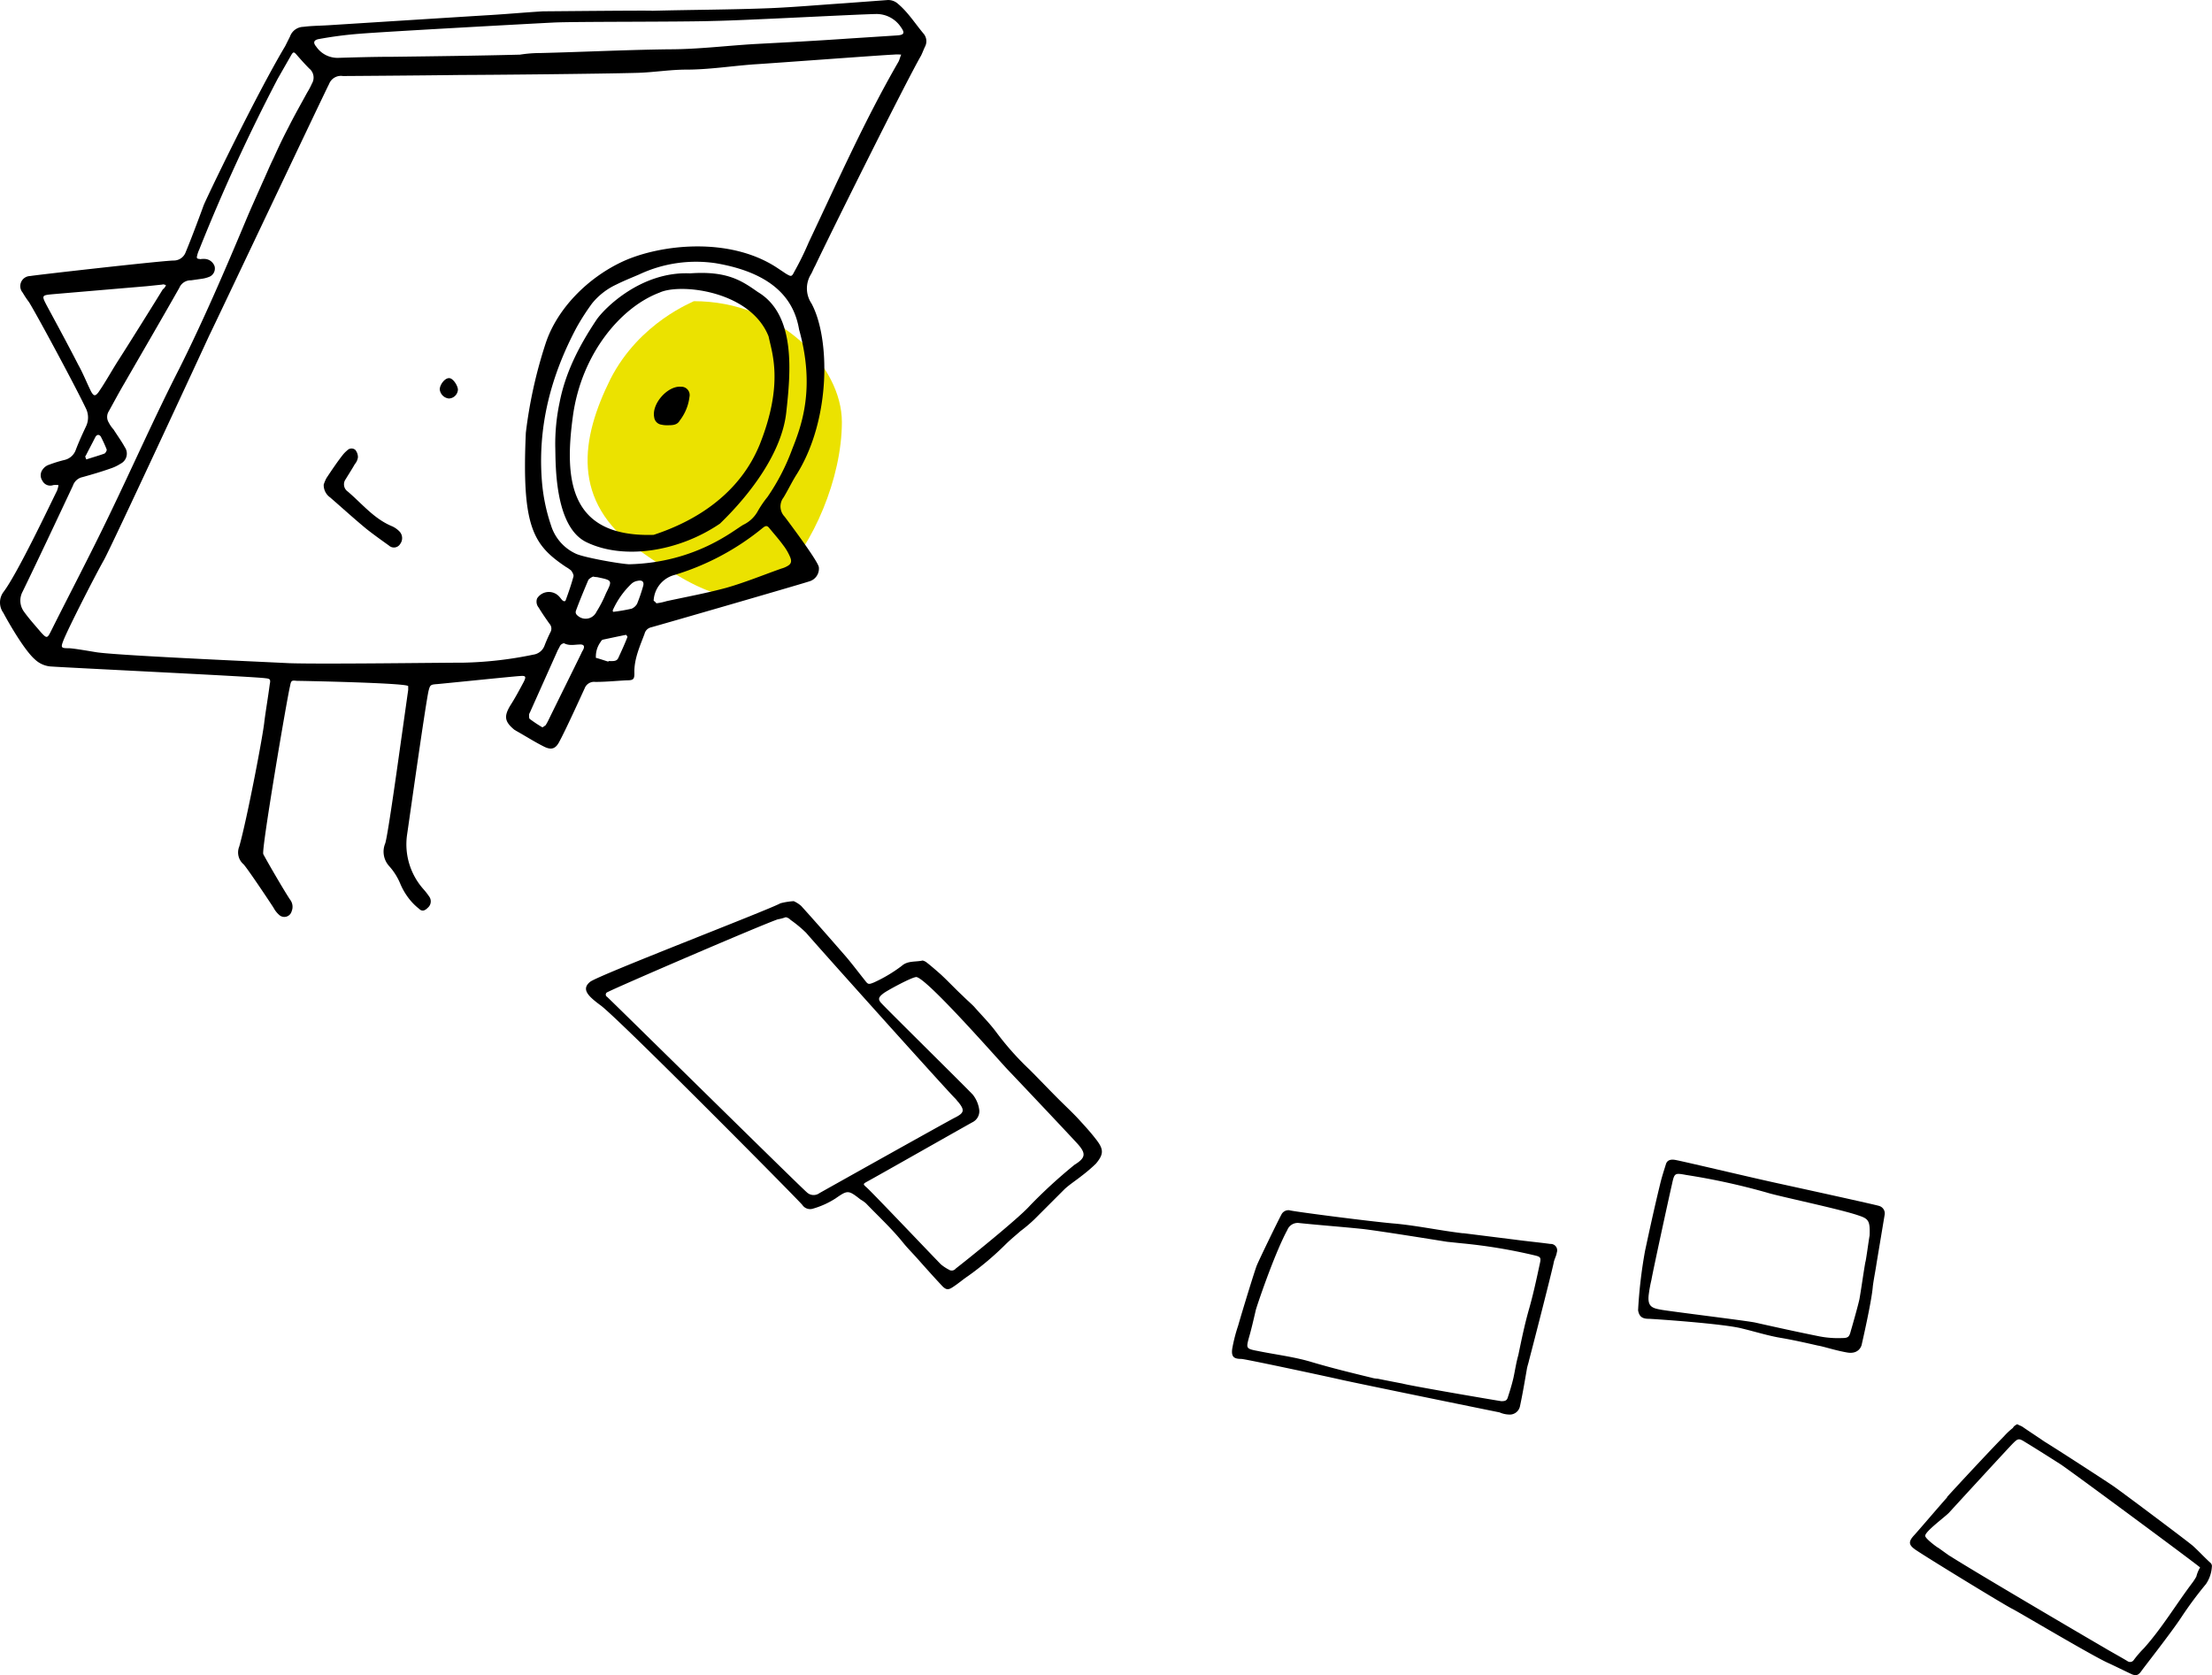 <svg id="overview" xmlns="http://www.w3.org/2000/svg" width="413.665" height="313.254" viewBox="0 0 413.665 313.254">
  <path id="Path_997" data-name="Path 997" d="M318.3,220.3c-5.4,10.9-7.6,22.8,5.4,32s19.9,11.4,26.2,5.2,11.7-18.7,11.7-29.2-11.7-22.6-27.7-22.6C334,205.8,323.8,209.5,318.3,220.3Z" transform="translate(-204.162 -149.381)" fill="#ebe200"/>
  <g id="Group_56" data-name="Group 56" transform="translate(-204.162 -149.381)">
    <path id="Path_998" data-name="Path 998" d="M326.1,151.4c7.4-.2,14.9-.2,22.3-.5,4.5-.2,9-.6,13.5-.9l8.1-.6a2.7,2.7,0,0,1,2.1.7c1.9,1.6,3.2,3.7,4.8,5.6a2.174,2.174,0,0,1,.3,2.3c-.3.6-.5,1.2-.8,1.8-3,5.2-17.6,34.6-19.8,39.3-.3.5-.5,1.1-.8,1.6a5.027,5.027,0,0,0,.1,5.4c3.5,6.4,3.7,21.6-2.7,31.9-.9,1.4-1.6,2.9-2.5,4.4a2.742,2.742,0,0,0,.2,3.6c1.8,2.4,6.4,8.6,6.4,9.5a2.472,2.472,0,0,1-1.8,2.6c-1.8.6-28.1,8.2-29.6,8.6a1.627,1.627,0,0,0-1.2,1.2c-.9,2.4-2,4.8-1.9,7.4,0,1.1-.2,1.3-1.4,1.3-2,.1-3.9.3-5.9.3a1.881,1.881,0,0,0-2,1.2c-.6,1.3-3.6,7.9-4.7,9.9-.7,1.4-1.5,1.7-2.9,1-1.8-.9-3.5-2-5.3-3-.1-.1-.2-.1-.3-.2-1.8-1.5-1.9-2.5-.7-4.5.9-1.4,1.7-2.9,2.5-4.4.5-1,.4-1.2-.7-1.1-.6,0-14.2,1.4-15.4,1.5-1.3.1-1.4.1-1.7,1.3-.6,2.7-3.8,25.5-4,26.8a12.618,12.618,0,0,0,3,10.2,13.447,13.447,0,0,1,1.1,1.4,1.55,1.55,0,0,1-.2,2.1c-.6.6-1.1.8-1.7.2a10.957,10.957,0,0,1-2.1-2.2,12.294,12.294,0,0,1-1.4-2.5,11.547,11.547,0,0,0-2.1-3.3,4.018,4.018,0,0,1-.7-4.2c.5-1.4,2.7-17.4,3.1-20.2s.8-5.7,1.2-8.5v-.7c.1-.6-19.9-1-20.8-1-1-.1-1.1-.1-1.3,1-.5,1.9-5.4,30.7-5,31.4.5,1,3.8,6.7,5,8.5a2.19,2.19,0,0,1,.3,2.2,1.42,1.42,0,0,1-2.3.7,4.863,4.863,0,0,1-1.1-1.4c-1.3-2-5-7.5-5.6-8.1a2.914,2.914,0,0,1-.8-3.3c1.5-5.3,4.5-21.1,4.7-23.4.3-2.3.7-4.6,1-6.9.2-1,.1-1.1-.9-1.2-2.1-.3-37.8-2-40.2-2.2a4.863,4.863,0,0,1-2.8-1.3c-2.2-1.9-5.6-8.1-5.9-8.7a3.3,3.3,0,0,1,0-3.9c2.6-3.4,8.7-16.3,10-18.9a4.509,4.509,0,0,0,.3-1.1,3.352,3.352,0,0,0-1,0,1.638,1.638,0,0,1-2-.8,1.805,1.805,0,0,1,.1-2.2,2.258,2.258,0,0,1,1.1-.8,24.573,24.573,0,0,1,2.9-.9,2.939,2.939,0,0,0,2.1-1.8c.6-1.6,1.3-3.1,2-4.6a3.822,3.822,0,0,0-.1-3.3c-1.9-4-9-17.2-10.6-19.8a18.759,18.759,0,0,1-1.2-1.8,1.884,1.884,0,0,1,1.4-3.1c1.1-.2,24-2.8,26.8-2.9a2.373,2.373,0,0,0,2.3-1.6c1.1-2.6,3.2-8.3,3.3-8.6.1-.5,9.8-20.7,15.3-29.9l.9-1.8a2.713,2.713,0,0,1,2.5-1.8c1.5-.2,3.1-.2,4.7-.3,3.2-.2,25.2-1.6,30.2-1.9,3.3-.2,6.6-.5,9.9-.7,1.2,0,20.4-.2,20.4-.1ZM290.9,273.3a70.958,70.958,0,0,0,13-1.5,2.622,2.622,0,0,0,2.1-1.7,27.18,27.18,0,0,1,1.1-2.5,1.358,1.358,0,0,0-.2-1.6c-.7-1-1.4-2-2-3a1.747,1.747,0,0,1-.3-1.7,2.6,2.6,0,0,1,4.1-.4c.2.2.4.5.6.7.3.3.6.3.7-.1.5-1.4,1-2.8,1.4-4.3.1-.3-.2-.8-.4-1.1a6.07,6.07,0,0,0-1-.7c-6.1-4.1-8.3-7.4-7.5-25.1a86.542,86.542,0,0,1,3.7-16.7c2.1-6.4,7.8-12.3,14.6-15.4,6.9-3.1,19.7-4.6,28.6,1.2l1.8,1.2c.9.5,1,.6,1.5-.4a56.01,56.01,0,0,0,2.7-5.5c5.4-11.4,10.5-22.9,16.8-33.8.2-.4.3-.9.5-1.3a7.518,7.518,0,0,0-1.5,0c-1,0-23.8,1.7-25.8,1.8-4.3.3-8.6,1-12.9,1-3,0-6,.5-9,.6-7,.2-29.1.4-33.1.4-7.2.1-21.9.2-22.1.2a2.372,2.372,0,0,0-2.6,1.5c-.8,1.5-22.2,46.7-22.4,47-1,2.2-18.3,39.5-19.7,42-1.7,3-6.8,13-7.6,15.1-.5,1.3-.4,1.4,1,1.4.9,0,4.8.7,4.9.7,2.8.6,30.4,1.8,36.4,2.1,6.4.2,28.1-.1,32.6-.1Zm-48.8-75.5h.3a2.044,2.044,0,0,1,1.9,1.4,1.681,1.681,0,0,1-.9,1.9,5.732,5.732,0,0,1-1.4.4l-2.1.3a2.3,2.3,0,0,0-2.2,1.4c-3.4,6-6.9,12-10.3,17.9-1,1.7-1.9,3.4-2.9,5.2a1.988,1.988,0,0,0,0,2.1,6.015,6.015,0,0,0,.9,1.3c.7,1.1,1.5,2.2,2.1,3.3a2.107,2.107,0,0,1-.8,3.1,8.178,8.178,0,0,1-1.9.9c-1.7.6-3.4,1.1-5.2,1.6a2.419,2.419,0,0,0-1.8,1.6c-3.1,6.6-6.2,13.2-9.4,19.8a3.511,3.511,0,0,0,.2,3.7c1,1.4,2.1,2.6,3.2,3.9,1.1,1.2,1.2,1.2,1.9-.2,3.6-7.2,7.4-14.4,10.9-21.7,4.4-9.1,8.5-18.4,13.1-27.4,4.5-9,8.5-18.3,12.4-27.6,1-2.4,2.1-4.8,3.2-7.3.7-1.5,1.3-3,2-4.4.9-2,1.8-3.9,2.8-5.8,1.1-2.2,2.3-4.3,3.5-6.5a13.967,13.967,0,0,0,.9-1.7,2.173,2.173,0,0,0-.5-2.8c-.8-.8-1.6-1.7-2.3-2.5-.6-.7-.7-.7-1.2.2l-2.4,4.2a342.33,342.33,0,0,0-14.7,32,5.637,5.637,0,0,0-.4,1.2c-.1.4.1.5.5.5,0,.1.2,0,.6,0Zm59.3-38.2a24.329,24.329,0,0,1,3.8-.3c8-.2,16.1-.6,24.1-.7,5.5,0,10.9-.7,16.3-1,5.7-.3,11.4-.6,17.1-1l9.3-.6c1.3-.1,1.4-.5.6-1.6A5.476,5.476,0,0,0,368,152c-4.4.1-24.6,1.2-30.4,1.3-6.2.2-26.3.1-30,.3-5.9.3-31.4,1.7-36.3,2.1a74.221,74.221,0,0,0-7.6,1c-.9.2-1,.7-.4,1.4a4.813,4.813,0,0,0,4.1,2.1c3.4-.1,6.8-.2,10.2-.2,8-.1,15.9-.2,23.8-.4ZM353.6,211c-.8-4.7-3.8-10.4-15.6-12.4a25,25,0,0,0-14.3,2.1c-1.4.6-2.9,1.2-4.3,1.9a12.765,12.765,0,0,0-4.5,3.5,43.016,43.016,0,0,0-2.9,4.5c-4.8,9-7.3,18.5-6.5,28.7a34.03,34.03,0,0,0,1.7,8.3,8.643,8.643,0,0,0,4.6,5.3c1.4.7,8.1,1.9,10,2,12.5-.3,19.6-6.4,21.4-7.4a6.039,6.039,0,0,0,2.6-2.4,19.6,19.6,0,0,1,1.9-2.8,40.153,40.153,0,0,0,4.6-8.9c1.7-4.3,4.4-11.3,1.3-22.4Zm-118.4-8.3c-.3-.1-.5-.2-.7-.1-1,.1-1.9.2-2.9.3-5.9.5-11.7,1-17.6,1.5-2,.2-2.1.2-1.1,2.1,2,3.7,4,7.4,5.9,11.1.9,1.6,1.6,3.4,2.4,5,.5.9.8.9,1.4.1l.6-.9c1.1-1.7,2.1-3.5,3.2-5.2,1.8-2.8,7.3-11.6,8.2-13.1a1.7,1.7,0,0,0,.6-.8Zm91.7,59.5a10.623,10.623,0,0,0,1.9-.4c3.7-.8,7.5-1.5,11.2-2.5,3.5-1,6.9-2.4,10.3-3.6a4.18,4.18,0,0,0,1-.4c.8-.4,1-.9.6-1.8a9.8,9.8,0,0,0-1.3-2.2c-.8-1.1-1.7-2.1-2.6-3.2-.4-.5-.7-.4-1.2,0a47.867,47.867,0,0,1-16.5,8.8,5.226,5.226,0,0,0-3.9,4.8C326.5,261.8,326.8,262,326.9,262.2Zm-21.3,23.2a5.926,5.926,0,0,0,.6-.4,10.907,10.907,0,0,0,.6-1.1c2-4.1,4.1-8.3,6.1-12.4.1-.3.3-.5.4-.8.2-.5,0-.8-.6-.8-1,0-2,.3-3-.2-.1-.1-.5.1-.7.3-.2.3-.3.6-.5.9l-5.1,11.4c-.1.3-.3.5-.3.8,0,.2,0,.6.1.7A24.975,24.975,0,0,0,305.6,285.4Zm9.5-28.2a2.361,2.361,0,0,0-.9.6c-.8,1.9-1.6,3.8-2.3,5.7-.2.5,0,.8.4,1.1a2.226,2.226,0,0,0,3.4-.8,23.133,23.133,0,0,0,1.8-3.5c1.2-2.4,1.2-2.4-1.7-3a2.639,2.639,0,0,1-.7-.1Zm3,15.8c.7,0,1.4.1,1.7-.6.6-1.3,1.2-2.6,1.7-3.9,0-.1-.2-.4-.3-.4-1.5.3-2.9.6-4.3.9-.1,0-.3.2-.4.4a4.628,4.628,0,0,0-.9,3c.8.2,1.6.5,2.3.7.1-.1.1-.1.2-.1Zm.7-9.2a31.736,31.736,0,0,0,3.5-.6,2.189,2.189,0,0,0,1-.9,30.058,30.058,0,0,0,1.1-3.2c.3-.9-.1-1.3-1-1.1a2.22,2.22,0,0,0-1.1.5,15.664,15.664,0,0,0-3.5,4.9c-.1.1,0,.3,0,.4Zm-98.5-28.5c1.2-.4,2.3-.7,3.4-1.1.2-.1.5-.6.4-.8A25.568,25.568,0,0,0,223,231c-.3-.4-.7-.4-1,.1-.6,1.2-1.2,2.3-1.8,3.5-.2.1,0,.4.1.7Z" fill-rule="evenodd"/>
    <path id="Path_999" data-name="Path 999" d="M352.6,317.9a5.507,5.507,0,0,1,1.4.9c2.8,3.1,5.6,6.3,8.3,9.4,1.2,1.4,2.4,3,3.6,4.5.6.8.7.8,1.7.4a27.475,27.475,0,0,0,5.2-3.1c1.1-1,2.6-.7,3.9-1a1.969,1.969,0,0,1,.8.4c.9.7,1.8,1.5,2.6,2.2,1.4,1.3,2.7,2.7,4.1,4,.7.7,1.4,1.3,2.1,2,1.4,1.6,2.9,3.1,4.1,4.7a53.293,53.293,0,0,0,6.3,7.1c1.8,1.8,3.6,3.7,5.4,5.5,1.3,1.3,2.6,2.5,3.8,3.8,1.1,1.2,2.2,2.4,3.2,3.7,1.5,1.9,1.5,2.8,0,4.6a29.766,29.766,0,0,1-2.7,2.3c-1,.8-2.1,1.5-3.1,2.4l-5.7,5.7a27.466,27.466,0,0,1-2.6,2.2c-.9.8-1.9,1.6-2.8,2.5a56.056,56.056,0,0,1-7,5.9c-.9.6-1.7,1.3-2.6,1.9-1,.7-1.4.8-2.2,0-1.6-1.7-3.2-3.5-4.8-5.3-.9-1-1.8-1.9-2.6-2.9-2.1-2.6-4.6-4.9-6.9-7.3a6.072,6.072,0,0,0-1-.7c-2.3-1.8-2.4-1.8-4.7-.2a15.934,15.934,0,0,1-4.2,1.9,1.756,1.756,0,0,1-2-.7c-.7-.9-34.3-34.8-37.7-37.3-2.3-1.7-3.7-3-2-4.4,1.4-1.2,33.5-13.5,35.6-14.7a12.4,12.4,0,0,1,2.5-.4Zm-1.5,3a8.33,8.33,0,0,1-1.5.4c-3.2,1.1-29.9,12.6-31.8,13.6a.49.49,0,0,0-.1.9c.8.7,36.2,35.6,37.3,36.5a1.84,1.84,0,0,0,2.4.2c2.3-1.3,24.1-13.5,25.3-14.1,1.8-.9,1.9-1.4.7-2.9-.2-.2-.4-.5-.6-.7-1-.9-24.8-27.4-27.9-31a23.12,23.12,0,0,0-2.9-2.4A1.624,1.624,0,0,0,351.1,320.9ZM387.3,357a2.3,2.3,0,0,1-1.2,2.2c-.6.3-18.2,10.3-19.7,11.1-.9.5-.9.5-.1,1.2,1.4,1.3,12.8,13.3,13.8,14.3a7.837,7.837,0,0,0,1.5,1,.948.948,0,0,0,1.3-.2c1.7-1.3,11.8-9.4,13.9-11.8a95.115,95.115,0,0,1,8.3-7.6c2.1-1.3,2.2-2.1.6-3.9-2.2-2.4-10.9-11.6-13-13.8-1.1-1.1-14.8-16.8-17.1-17.4-.6-.2-5.9,2.7-6.3,3.1-.9.7-1,1.1-.2,1.9,1,1.1,16.1,16,17,17a5.8,5.8,0,0,1,1.2,2.9Z" fill-rule="evenodd"/>
    <path id="Path_1000" data-name="Path 1000" d="M465.1,378.2c4.2.4,8.4,1.3,12.6,1.8h.2l9.6,1.2c2.2.3,4.4.5,6.6.8a1.2,1.2,0,0,1,1.2,1.6c-.1.7-.5,1.3-.6,2-.5,2.3-3.6,14.4-4.6,18.2-.1.5-.3,1-.4,1.6-.4,2.3-.8,4.7-1.3,7a1.949,1.949,0,0,1-2.1,1.5,4.711,4.711,0,0,1-1.7-.4c-3-.6-26-5.3-29.6-6.1-1.7-.4-18-3.9-18.7-3.9-1.4,0-1.9-.4-1.7-1.9a30.084,30.084,0,0,1,1.1-4.3c.8-2.8,3.1-10.3,3.5-11.3.6-1.4,3.7-7.8,4.6-9.5a1.476,1.476,0,0,1,1.5-.8c.4.2,15.9,2.2,19.8,2.5Zm19.8,33.2c.5,0,1,0,1.2-.6.4-1.2.8-2.5,1.1-3.8.3-1.4.5-2.8.9-4.2.6-2.9,1.2-5.8,2-8.6s1.4-5.6,2-8.4c.3-1.3.2-1.4-1.1-1.7a99.7,99.7,0,0,0-13.3-2.2c-1-.1-1.9-.2-2.9-.3-1.9-.3-12.4-2-15.8-2.4-3.9-.4-7.9-.7-11.8-1.1a2.092,2.092,0,0,0-2.3,1.3c-2.5,4.6-5.9,14.8-5.9,15-.4,1.7-.8,3.5-1.3,5.2-.5,1.9-.5,2,1.6,2.4,3.4.7,6.9,1.1,10.2,2.1,3.7,1.1,7.4,2,11.1,2.9a5.019,5.019,0,0,0,1.2.2c1.5.3,3,.6,4.6.9,1.4.4,15.4,2.8,18.5,3.3Z" fill-rule="evenodd"/>
    <path id="Path_1001" data-name="Path 1001" d="M581.4,415.7c.3.2.7.3,1,.5,1.3.9,2.7,1.8,4,2.7,3.7,2.3,12.3,7.9,13,8.4,1.6,1.1,14.4,10.7,14.9,11.2,1.1,1,2.1,2.1,3.2,3.1a.829.829,0,0,1,.3.8,6.472,6.472,0,0,1-1.1,3.2,71.053,71.053,0,0,0-4.6,6.2c-1.9,2.9-7.1,9.5-7.5,10.1-.5.7-.9.9-1.7.6-1.5-.7-2.9-1.4-4.4-2.1-2.8-1.2-17.2-9.8-18.1-10.2-1.9-1-15.8-9.5-18-11-1.3-.9-1.4-1.5-.3-2.7.4-.4,5.1-5.9,6.1-7a.349.349,0,0,0,.1-.2c1.8-2,8.6-9.3,10.6-11.3a12.876,12.876,0,0,1,1.7-1.6C580.8,416,581.1,415.9,581.4,415.7Zm34.2,26.8c-.2-.3-24.4-18.2-26.1-19.3-2.2-1.4-4.4-2.8-6.7-4.2-1.1-.7-1.3-.6-2.2.3s-10.9,11.8-11.9,12.9c-.6.7-4.6,3.6-4.5,4.4,0,.5,2.3,2.2,2.4,2.2.6.4,2.2,1.6,2.3,1.6,4.2,2.7,26,15.5,28.6,17,1.5.9,3,1.7,4.5,2.6a.83.83,0,0,0,1.2-.2,20,20,0,0,1,1.9-2.2c3.4-3.8,6-8.2,9.1-12.3a10.54,10.54,0,0,0,.7-1.1,6.121,6.121,0,0,1,.7-1.7Z" fill-rule="evenodd"/>
    <path id="Path_1002" data-name="Path 1002" d="M511.8,383.3c.9-4.2,1.8-8.3,2.8-12.4.3-1.3.7-2.5,1.1-3.8.2-.7.8-1,1.8-.8,1.2.2,13.4,3.1,18.4,4.2,4.1.9,19.2,4.2,19.7,4.4a1.453,1.453,0,0,1,1,1.7l-1.5,9c-.2,1.4-.5,2.8-.7,4.3-.2,2.8-2.1,11-2.1,11s-.4,1.8-2.7,1.4-4.3-1.1-5.5-1.3c-2.2-.5-4.4-1-6.7-1.4-2.5-.4-5-1.2-7.5-1.8-3.5-.9-16.8-1.8-17.4-1.8-1.2,0-1.8-.4-2-1.6a88.359,88.359,0,0,1,1.3-11.1Zm42-2.9c.1-2.7-.2-3.1-2-3.7-3.4-1.2-15-3.6-17.2-4.3a126.747,126.747,0,0,0-15.1-3.3c-2.2-.4-2.2-.4-2.7,1.9-.4,1.7-3.6,16.4-3.8,17.7a25.568,25.568,0,0,0-.5,2.7c-.3,2.3.6,2.6,2.3,2.9,1.6.3,16.3,2.1,17.6,2.4,4,.9,8.1,1.8,12.1,2.6a18.434,18.434,0,0,0,4.1.3c1.2,0,1.4-.2,1.7-1.4.3-1,1.4-4.9,1.6-5.9.4-2.3.7-4.6,1.1-6.9.1-.1.6-3.9.8-5Z" fill-rule="evenodd"/>
  </g>
  <path id="Path_1003" data-name="Path 1003" d="M264.7,240a2.781,2.781,0,0,0,1.3,2.4c2.2,2,4.5,4,6.8,5.9a32.528,32.528,0,0,0,4.2,3.1,1.376,1.376,0,0,0,2.1-.3,1.808,1.808,0,0,0-.1-2.3,4.508,4.508,0,0,0-1.4-1c-3.4-1.4-5.6-4.2-8.3-6.5a1.7,1.7,0,0,1-.4-2.3c.5-.9,1.1-1.8,1.7-2.8.2-.4.6-.8.6-1.3a2.168,2.168,0,0,0-.5-1.4c-.4-.4-1-.2-1.5.1a6.034,6.034,0,0,0-.8.8c-1,1.5-2.1,2.9-3.1,4.4a4.274,4.274,0,0,0-.6,1.2Zm25.1-17.8c0-.9-.9-2.1-1.6-2.1a2.246,2.246,0,0,0-1.8,2.1,1.828,1.828,0,0,0,1.7,1.7,1.752,1.752,0,0,0,1.7-1.7Z" transform="translate(-204.162 -149.381)" fill="none"/>
  <path id="Path_1004" data-name="Path 1004" d="M322.4,252.2v.2c2.3-.2,4.6-.2,6.8-.6a17.654,17.654,0,0,0,9.7-4.4c6.1-5.8,10.7-12.4,12.4-20.8a20.741,20.741,0,0,0,.6-5c-.2-3.3-.6-6.7-1.1-10A11.6,11.6,0,0,0,346,204a17.077,17.077,0,0,0-10-3.5h-2.7a19.966,19.966,0,0,0-11.7,3.3,19.56,19.56,0,0,0-5.8,5.3c-3.2,4.7-5.9,9.7-6.9,15.5a37.4,37.4,0,0,0-.8,8.2c.1,2.8.1,5.5.1,8.3a8.034,8.034,0,0,0,1,4.3,16.235,16.235,0,0,0,4.8,5.3,7.67,7.67,0,0,0,4.4,1.4A26.392,26.392,0,0,0,322.4,252.2Z" transform="translate(-204.162 -149.381)" fill="none"/>
  <path id="Path_1005" data-name="Path 1005" d="M326.9,262.2c-.1-.2-.4-.4-.3-.6a5,5,0,0,1,3.9-4.8A44.628,44.628,0,0,0,347,248c.4-.4.7-.5,1.2,0,.8,1.1,1.7,2.1,2.6,3.2a15.915,15.915,0,0,1,1.3,2.2c.4.9.2,1.3-.6,1.8a4.179,4.179,0,0,1-1,.4c-3.4,1.2-6.8,2.6-10.3,3.6-3.7,1-7.5,1.7-11.2,2.5C328.2,261.9,327.6,262,326.9,262.2Z" transform="translate(-204.162 -149.381)" fill="none"/>
  <path id="Path_1006" data-name="Path 1006" d="M305.6,285.4c-.8-.5-1.7-1-2.4-1.5a.758.758,0,0,1-.1-.7,6.893,6.893,0,0,1,.3-.8l5.1-11.4a2.622,2.622,0,0,1,.5-.9c.2-.2.6-.4.7-.3,1,.5,2,.2,3,.2.6,0,.8.2.6.8a3,3,0,0,1-.4.8c-2,4.1-4.1,8.3-6.1,12.4a10.911,10.911,0,0,1-.6,1.1A1.1,1.1,0,0,0,305.6,285.4Z" transform="translate(-204.162 -149.381)" fill="none"/>
  <path id="Path_1007" data-name="Path 1007" d="M220.3,235.3a4.076,4.076,0,0,1-.2-.7c.6-1.2,1.2-2.3,1.8-3.5.3-.5.7-.5,1-.1a12.806,12.806,0,0,1,1.1,2.4c.1.2-.2.8-.4.8-1,.4-2.1.7-3.3,1.1Z" transform="translate(-204.162 -149.381)" fill="none"/>
  <path id="Path_1008" data-name="Path 1008" d="M264.7,240a7.814,7.814,0,0,1,.5-1.2c1-1.5,2-3,3.1-4.4a6.035,6.035,0,0,1,.8-.8,1.1,1.1,0,0,1,1.5-.1,2.168,2.168,0,0,1,.5,1.4,2.549,2.549,0,0,1-.6,1.3c-.5.9-1.1,1.8-1.7,2.8a1.628,1.628,0,0,0,.4,2.3c2.7,2.3,4.9,5.1,8.3,6.5a4.508,4.508,0,0,1,1.4,1,1.813,1.813,0,0,1,.1,2.3,1.364,1.364,0,0,1-2.1.3c-1.4-1-2.8-2-4.2-3.1-2.3-1.9-4.5-3.9-6.8-5.9a2.814,2.814,0,0,1-1.2-2.4Z" transform="translate(-204.162 -149.381)" fill-rule="evenodd"/>
  <path id="Path_1009" data-name="Path 1009" d="M289.8,222.2a1.752,1.752,0,0,1-1.7,1.7,1.915,1.915,0,0,1-1.7-1.7c0-.9,1-2.2,1.8-2.1.6,0,1.5,1.2,1.6,2.1Z" transform="translate(-204.162 -149.381)" fill-rule="evenodd"/>
  <path id="Path_1010" data-name="Path 1010" d="M313.9,250.8c-6.2-2.9-5.8-15.2-5.9-17.9a37.4,37.4,0,0,1,.8-8.2c1.1-5.7,3.7-10.7,6.9-15.5,1.5-2.2,8.4-9.1,17.5-8.7,7-.5,9.7,1.4,12.7,3.5,7.2,4.3,6.1,15.2,5.3,22.5s-6.4,15-12.4,20.8c-7.8,5.3-18,6.8-24.9,3.5Zm12.5-1.4c14.6-4.8,18.6-14,19.8-16.8,4.6-11.5,2.3-17.3,1.7-20.3-3.4-8.6-16.6-10-20.4-8.2-7.2,2.7-14.6,11.4-16.2,23.1S310.5,249.9,326.4,249.4Z" transform="translate(-204.162 -149.381)" fill-rule="evenodd"/>
  <path id="Path_1011" data-name="Path 1011" d="M329,228.9a2.488,2.488,0,0,0,2.4-.9,8.981,8.981,0,0,0,1.8-4.4,1.61,1.61,0,0,0-1.6-1.9c-2.6-.2-5.5,3.2-5,5.7a1.7,1.7,0,0,0,1.4,1.4,3.083,3.083,0,0,0,1,.1Z" transform="translate(-204.162 -149.381)" fill="none"/>
  <path id="Path_1012" data-name="Path 1012" d="M329,228.9a4.1,4.1,0,0,1-1.1-.1,1.593,1.593,0,0,1-1.4-1.4c-.5-2.5,2.5-5.9,5-5.7a1.562,1.562,0,0,1,1.6,1.9,8.981,8.981,0,0,1-1.8,4.4c-.5.9-1.4.9-2.3.9Z" transform="translate(-204.162 -149.381)" fill-rule="evenodd"/>
</svg>
